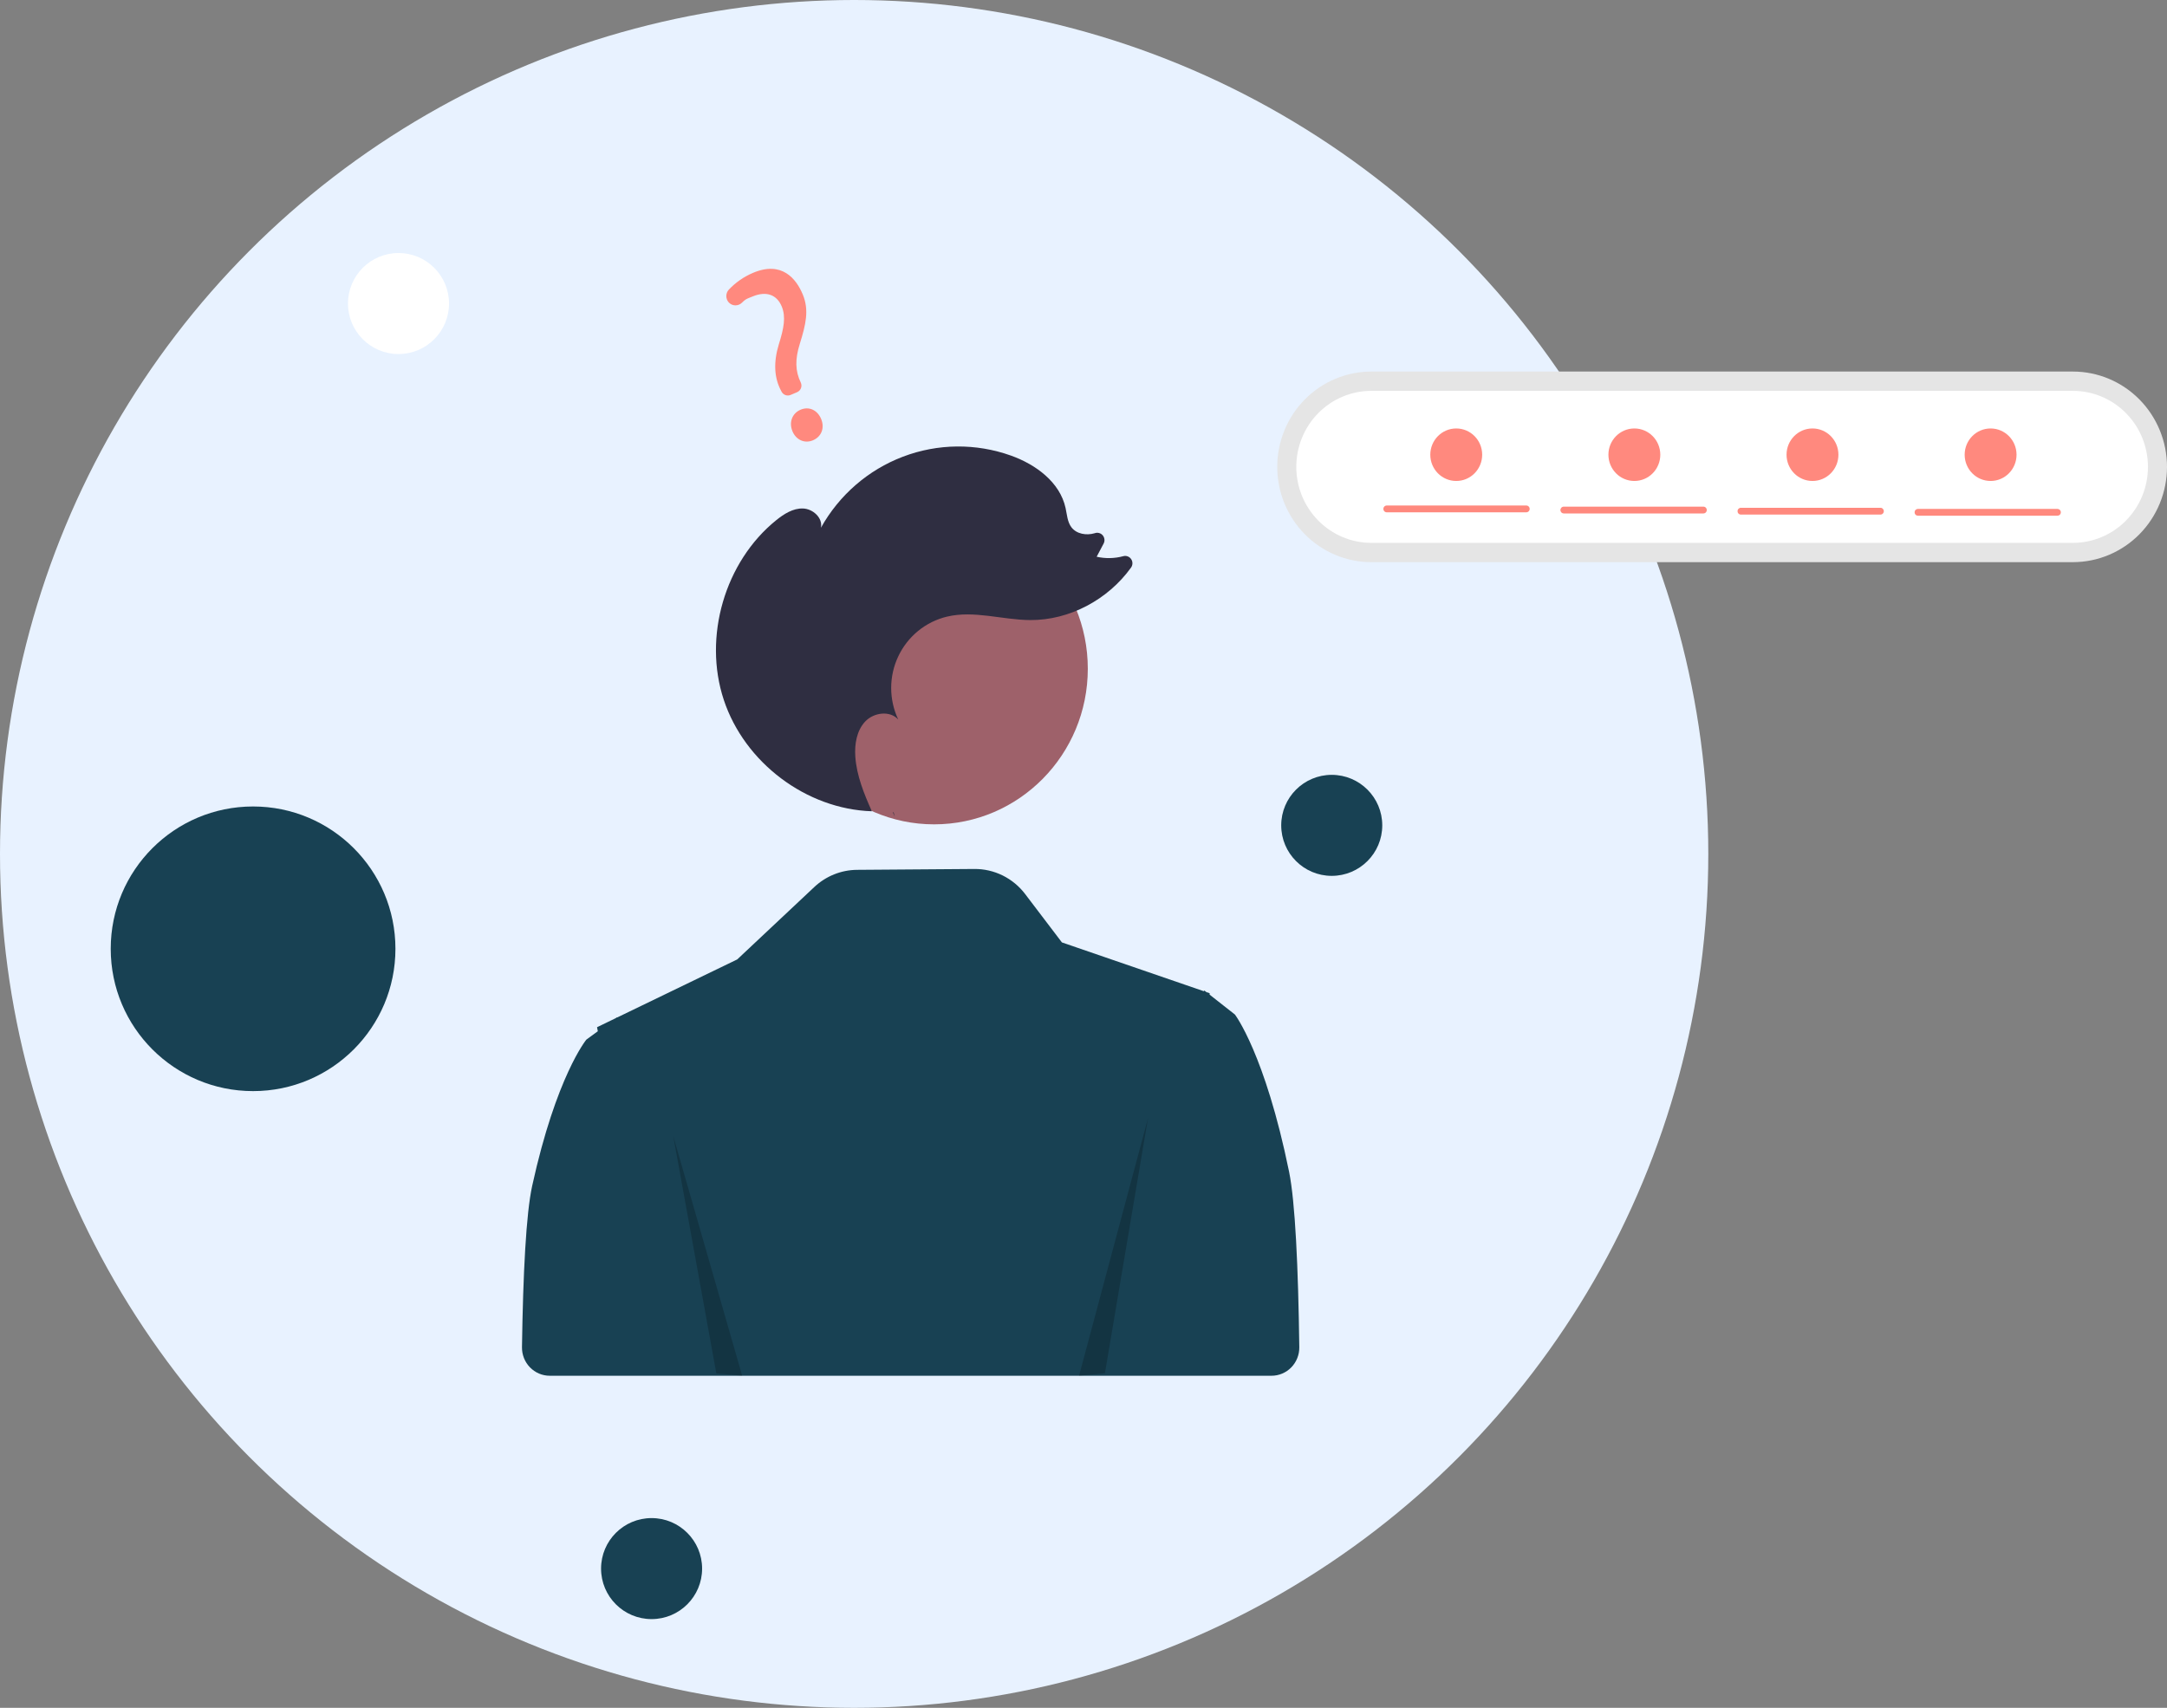 <svg width="137" height="108" viewBox="0 0 137 108" fill="none" xmlns="http://www.w3.org/2000/svg">
<rect x="0" y="0" width="137" height="108" fill="#808080" stroke="none"/>
<rect x="24.767" y="66.359" width="3.578" height="3.578" stroke="#184153" stroke-width="0.2"/>
<path d="M16.744 68.207V68.489H15.969V68.207H16.744Z" fill="#011A51" fill-opacity="0.51"/>
<circle cx="54" cy="54" r="54" fill="#E8F2FF"/>
<g clip-path="url(#clip0_78_596)">
<path d="M81.495 74.089C79.974 66.64 78.073 64.157 78.073 64.157L77.346 63.586L76.473 62.899L76.477 62.811L76.27 62.739L76.221 62.701L76.141 62.639L76.129 62.653L76.102 62.681L72.149 61.321L67.135 59.596L64.812 56.539C64.434 56.041 63.947 55.639 63.39 55.363C62.833 55.088 62.22 54.947 61.599 54.952L54.184 55.007C53.181 55.015 52.217 55.402 51.482 56.093L46.608 60.672L39.013 64.346L39 64.333L38.92 64.39L37.746 64.959L37.795 65.214L37.069 65.745C37.069 65.745 35.167 68.055 33.646 74.986C33.259 76.75 33.069 80.533 33 85.194C32.997 85.43 33.04 85.664 33.126 85.883C33.213 86.102 33.342 86.301 33.505 86.469C33.669 86.637 33.863 86.771 34.078 86.862C34.293 86.953 34.523 87 34.756 87H75.323V87H80.387C80.62 87 80.85 86.953 81.064 86.862C81.279 86.771 81.474 86.638 81.637 86.47C81.801 86.302 81.929 86.103 82.016 85.884C82.103 85.666 82.146 85.432 82.143 85.196C82.076 80.124 81.885 76.001 81.495 74.089Z" fill="#184153"/>
<path d="M86.7 23.496C85.122 23.496 83.608 24.131 82.492 25.261C81.376 26.391 80.749 27.924 80.749 29.523C80.749 31.121 81.376 32.654 82.492 33.785C83.608 34.915 85.122 35.55 86.7 35.55H131.049C132.627 35.55 134.141 34.915 135.257 33.785C136.373 32.654 137 31.121 137 29.523C137 27.924 136.373 26.391 135.257 25.261C134.141 24.131 132.627 23.496 131.049 23.496H86.7Z" fill="#E5E5E5"/>
<path d="M86.7 24.716C85.441 24.716 84.234 25.222 83.344 26.124C82.453 27.025 81.953 28.248 81.953 29.523C81.953 30.798 82.453 32.021 83.344 32.922C84.234 33.824 85.441 34.33 86.7 34.33H131.049C132.308 34.33 133.515 33.824 134.405 32.922C135.296 32.021 135.796 30.798 135.796 29.523C135.796 28.248 135.296 27.025 134.405 26.124C133.515 25.222 132.308 24.716 131.049 24.716H86.7Z" fill="white"/>
<path d="M59.056 52.13C64.422 52.13 68.772 47.724 68.772 42.29C68.772 36.856 64.422 32.45 59.056 32.45C53.691 32.45 49.341 36.856 49.341 42.29C49.341 47.724 53.691 52.13 59.056 52.13Z" fill="#9E616A"/>
<path d="M56.571 51.648C56.529 51.556 56.488 51.463 56.447 51.37C56.462 51.37 56.478 51.372 56.494 51.373L56.571 51.648Z" fill="#2F2E41"/>
<path d="M49.071 32.898C49.562 32.501 50.136 32.135 50.764 32.156C51.393 32.176 52.03 32.751 51.9 33.374C53.054 31.305 54.89 29.713 57.087 28.879C59.285 28.044 61.702 28.02 63.915 28.811C65.476 29.369 67.007 30.485 67.366 32.122C67.458 32.542 67.478 33.003 67.737 33.345C68.064 33.775 68.689 33.872 69.203 33.721C69.208 33.719 69.214 33.718 69.219 33.716C69.306 33.686 69.4 33.683 69.488 33.708C69.577 33.732 69.656 33.783 69.716 33.854C69.775 33.925 69.813 34.012 69.823 34.104C69.834 34.197 69.816 34.29 69.773 34.373L69.332 35.207C69.888 35.333 70.467 35.32 71.018 35.171C71.11 35.146 71.207 35.151 71.295 35.185C71.384 35.218 71.46 35.279 71.513 35.358C71.567 35.437 71.595 35.531 71.593 35.627C71.592 35.723 71.561 35.816 71.505 35.894C70.049 37.919 67.615 39.227 65.131 39.212C63.366 39.201 61.582 38.585 59.864 38.996C59.2 39.155 58.579 39.463 58.047 39.897C57.515 40.331 57.086 40.88 56.791 41.503C56.495 42.127 56.342 42.81 56.341 43.502C56.341 44.193 56.493 44.876 56.787 45.501C56.26 44.916 55.239 45.054 54.699 45.627C54.16 46.201 54.02 47.056 54.074 47.847C54.157 49.055 54.625 50.194 55.118 51.303C50.985 51.171 47.076 48.235 45.76 44.263C44.439 40.275 45.824 35.521 49.071 32.898Z" fill="#2F2E41"/>
<path opacity="0.2" d="M42.563 71.84L45.288 86.856L46.923 87L42.563 71.84Z" fill="black"/>
<path opacity="0.2" d="M72.579 70.707L69.854 86.845L68.219 87L72.579 70.707Z" fill="black"/>
<path d="M51.395 27.844C50.872 28.065 50.327 27.823 50.098 27.268C49.866 26.705 50.083 26.134 50.614 25.909C51.145 25.685 51.68 25.927 51.916 26.5C52.148 27.063 51.934 27.616 51.395 27.844ZM50.394 24.801L49.978 24.977C49.875 25.02 49.759 25.022 49.653 24.983C49.548 24.944 49.461 24.866 49.409 24.765L49.389 24.725C48.942 23.908 48.891 22.916 49.237 21.777C49.559 20.755 49.692 20.037 49.424 19.385C49.113 18.633 48.451 18.397 47.606 18.738C47.278 18.877 47.174 18.875 46.916 19.134C46.86 19.191 46.793 19.236 46.719 19.267C46.645 19.297 46.567 19.312 46.487 19.311C46.41 19.31 46.334 19.293 46.264 19.262C46.194 19.23 46.13 19.185 46.077 19.129C45.976 19.02 45.919 18.875 45.918 18.725C45.917 18.575 45.973 18.431 46.073 18.32C46.507 17.861 47.03 17.497 47.609 17.253C49.425 16.485 50.339 17.618 50.757 18.633C51.166 19.625 50.936 20.546 50.566 21.738C50.256 22.729 50.274 23.463 50.626 24.193C50.652 24.248 50.666 24.308 50.668 24.369C50.67 24.43 50.66 24.49 50.638 24.547C50.616 24.604 50.584 24.656 50.541 24.699C50.5 24.743 50.449 24.777 50.394 24.801L50.394 24.801Z" fill="#FF897E"/>
<path d="M96.496 32.397H87.672C87.644 32.398 87.616 32.392 87.591 32.382C87.564 32.371 87.541 32.355 87.521 32.335C87.501 32.315 87.485 32.291 87.475 32.265C87.464 32.239 87.458 32.211 87.458 32.182C87.458 32.154 87.464 32.126 87.475 32.099C87.485 32.073 87.501 32.05 87.521 32.029C87.541 32.009 87.564 31.994 87.591 31.983C87.616 31.972 87.644 31.967 87.672 31.967H96.496C96.552 31.967 96.606 31.99 96.645 32.031C96.685 32.071 96.707 32.125 96.707 32.182C96.707 32.239 96.685 32.294 96.645 32.334C96.606 32.374 96.552 32.397 96.496 32.397Z" fill="#FF897E"/>
<path d="M107.69 32.469H98.866C98.838 32.469 98.81 32.464 98.784 32.453C98.758 32.443 98.734 32.427 98.715 32.407C98.695 32.387 98.679 32.363 98.668 32.337C98.657 32.31 98.652 32.282 98.652 32.254C98.652 32.226 98.657 32.197 98.668 32.171C98.679 32.145 98.695 32.121 98.715 32.101C98.734 32.081 98.758 32.065 98.784 32.055C98.81 32.044 98.838 32.038 98.866 32.039H107.69C107.718 32.038 107.745 32.044 107.771 32.055C107.797 32.065 107.821 32.081 107.841 32.101C107.861 32.121 107.877 32.145 107.887 32.171C107.898 32.197 107.904 32.226 107.904 32.254C107.904 32.282 107.898 32.31 107.887 32.337C107.877 32.363 107.861 32.387 107.841 32.407C107.821 32.427 107.797 32.443 107.771 32.453C107.745 32.464 107.718 32.469 107.69 32.469Z" fill="#FF897E"/>
<path d="M118.883 32.541H110.059C110.003 32.541 109.95 32.518 109.91 32.477C109.87 32.437 109.848 32.383 109.848 32.326C109.848 32.269 109.87 32.214 109.91 32.174C109.95 32.134 110.003 32.111 110.059 32.111H118.883C118.911 32.11 118.939 32.116 118.965 32.126C118.991 32.137 119.015 32.153 119.034 32.173C119.054 32.193 119.07 32.217 119.081 32.243C119.092 32.269 119.097 32.297 119.097 32.326C119.097 32.354 119.092 32.382 119.081 32.408C119.07 32.435 119.054 32.459 119.034 32.478C119.015 32.498 118.991 32.514 118.965 32.525C118.939 32.536 118.911 32.541 118.883 32.541H118.883Z" fill="#FF897E"/>
<path d="M130.077 32.613H121.253C121.197 32.612 121.143 32.59 121.103 32.549C121.064 32.509 121.042 32.454 121.042 32.398C121.042 32.341 121.064 32.286 121.103 32.246C121.143 32.206 121.197 32.183 121.253 32.182H130.077C130.133 32.183 130.186 32.206 130.226 32.246C130.266 32.286 130.288 32.341 130.288 32.398C130.288 32.454 130.266 32.509 130.226 32.549C130.186 32.59 130.133 32.612 130.077 32.613Z" fill="#FF897E"/>
<path d="M92.065 30.416C92.971 30.416 93.705 29.673 93.705 28.755C93.705 27.838 92.971 27.095 92.065 27.095C91.159 27.095 90.425 27.838 90.425 28.755C90.425 29.673 91.159 30.416 92.065 30.416Z" fill="#FF897E"/>
<path d="M103.326 30.416C104.232 30.416 104.966 29.673 104.966 28.755C104.966 27.838 104.232 27.095 103.326 27.095C102.42 27.095 101.686 27.838 101.686 28.755C101.686 29.673 102.42 30.416 103.326 30.416Z" fill="#FF897E"/>
<path d="M114.587 30.416C115.493 30.416 116.227 29.673 116.227 28.755C116.227 27.838 115.493 27.095 114.587 27.095C113.681 27.095 112.947 27.838 112.947 28.755C112.947 29.673 113.681 30.416 114.587 30.416Z" fill="#FF897E"/>
<path d="M125.848 30.416C126.754 30.416 127.488 29.673 127.488 28.755C127.488 27.838 126.754 27.095 125.848 27.095C124.942 27.095 124.208 27.838 124.208 28.755C124.208 29.673 124.942 30.416 125.848 30.416Z" fill="#FF897E"/>
<circle r="3.194" transform="matrix(1 0 0 -1 84.194 52.194)" fill="#184153"/>
</g>
<circle r="3.194" transform="matrix(1 0 0 -1 41.194 99.195)" fill="#184153"/>
<circle r="3.194" transform="matrix(1 0 0 -1 25.194 19.195)" fill="white"/>
<circle r="9" transform="matrix(1 0 0 -1 16 60)" fill="#184153"/>
<defs>
<clipPath id="clip0_78_596">
<rect width="104" height="70" fill="white" transform="translate(33 17)"/>
</clipPath>
</defs>
</svg>
